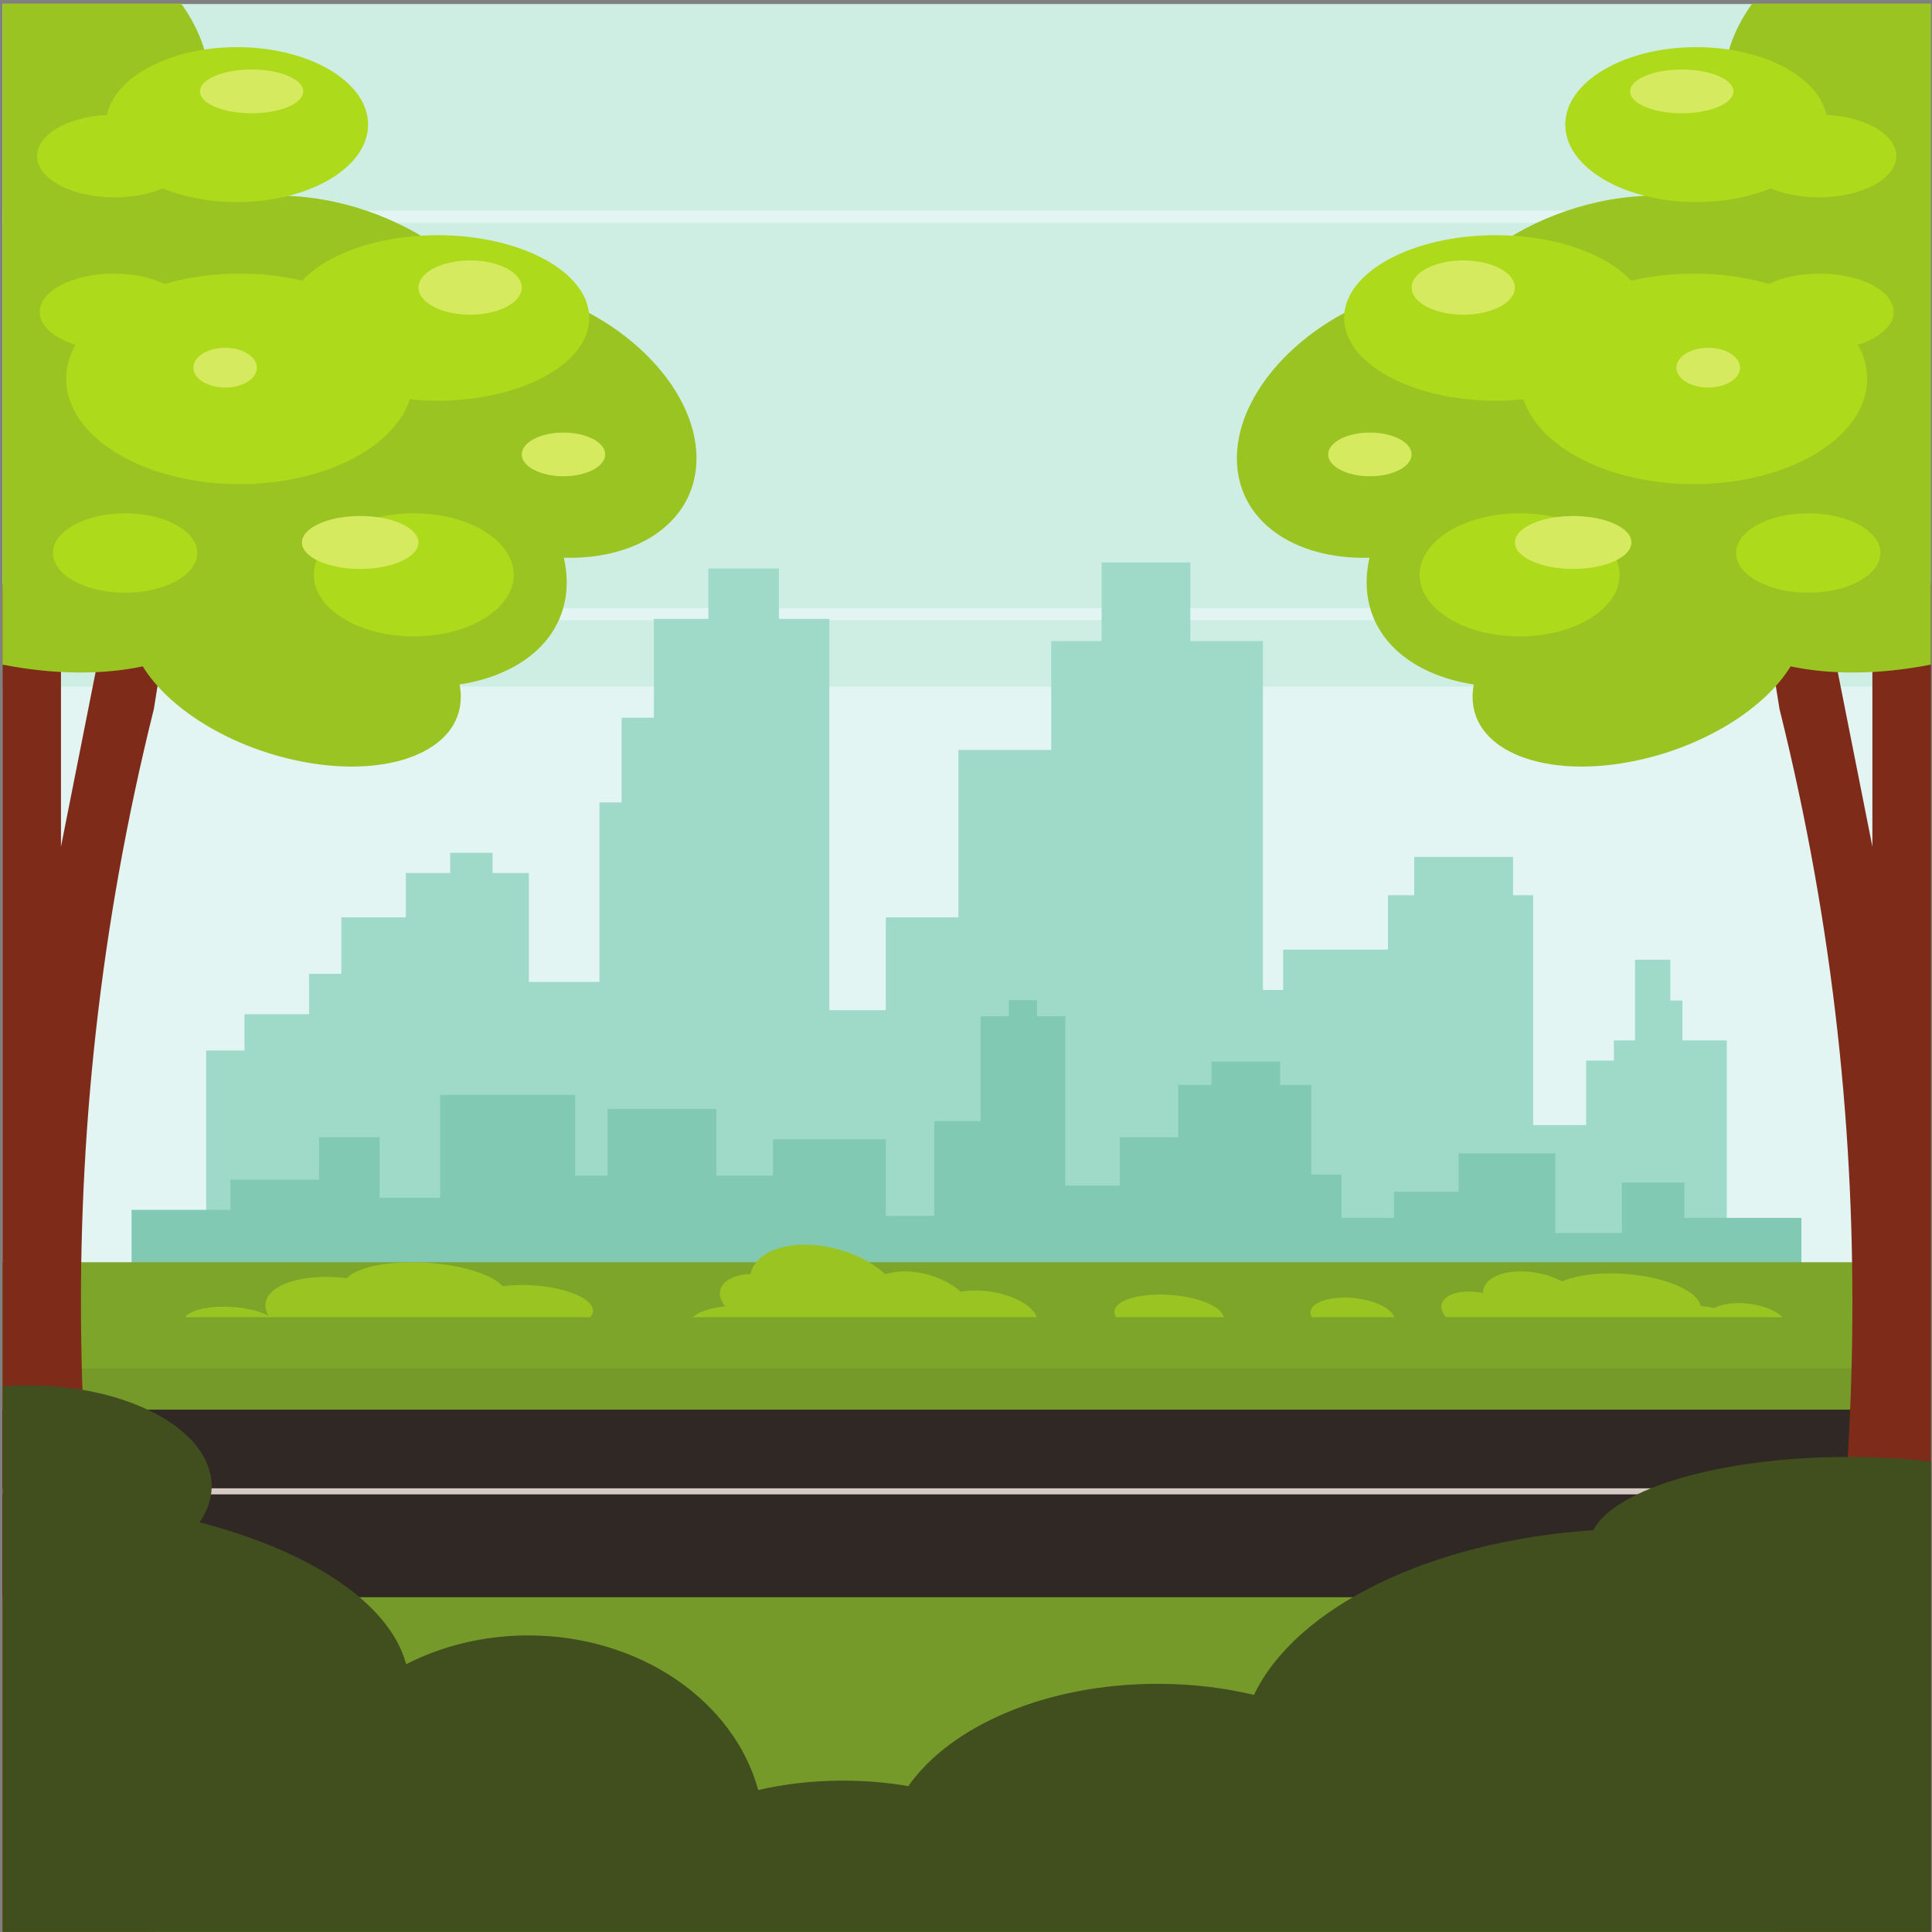<?xml version="1.0" encoding="UTF-8" standalone="no"?>
<!-- Created with Inkscape (http://www.inkscape.org/) -->

<svg
   version="1.1"
   id="svg1"
   width="880"
   height="880"
   viewBox="0 0 880 880"
   sodipodi:docname="suburban-park.svg"
   inkscape:version="1.3.2 (091e20e, 2023-11-25, custom)"
   xmlns:inkscape="http://www.inkscape.org/namespaces/inkscape"
   xmlns:sodipodi="http://sodipodi.sourceforge.net/DTD/sodipodi-0.dtd"
   xmlns="http://www.w3.org/2000/svg"
   xmlns:svg="http://www.w3.org/2000/svg">
  <rect x="0" y="0" width="880" height="880" fill="#808080" stroke="none"/>
  <defs
     id="defs1">
    <clipPath
       clipPathUnits="userSpaceOnUse"
       id="clipPath11">
      <path
         d="M 0,660 H 660 V 0 H 0 Z"
         transform="translate(-37.02,-452.407)"
         id="path11" />
    </clipPath>
    <clipPath
       clipPathUnits="userSpaceOnUse"
       id="clipPath13">
      <path
         d="M 0,660 H 660 V 0 H 0 Z"
         transform="translate(-61.886,-658.791)"
         id="path13" />
    </clipPath>
    <clipPath
       clipPathUnits="userSpaceOnUse"
       id="clipPath15">
      <path
         d="M 0,660 H 660 V 0 H 0 Z"
         transform="translate(-55.544,-595.642)"
         id="path15" />
    </clipPath>
    <clipPath
       clipPathUnits="userSpaceOnUse"
       id="clipPath17">
      <path
         d="M 0,660 H 660 V 0 H 0 Z"
         transform="translate(-123.05,-483.731)"
         id="path17" />
    </clipPath>
    <clipPath
       clipPathUnits="userSpaceOnUse"
       id="clipPath19">
      <path
         d="M 0,660 H 660 V 0 H 0 Z"
         transform="translate(-623.446,-452.407)"
         id="path19" />
    </clipPath>
    <clipPath
       clipPathUnits="userSpaceOnUse"
       id="clipPath21">
      <path
         d="M 0,660 H 660 V 0 H 0 Z"
         transform="translate(-598.58,-658.791)"
         id="path21" />
    </clipPath>
    <clipPath
       clipPathUnits="userSpaceOnUse"
       id="clipPath23">
      <path
         d="M 0,660 H 660 V 0 H 0 Z"
         transform="translate(-604.922,-595.642)"
         id="path23" />
    </clipPath>
    <clipPath
       clipPathUnits="userSpaceOnUse"
       id="clipPath25">
      <path
         d="M 0,660 H 660 V 0 H 0 Z"
         transform="translate(-537.417,-483.731)"
         id="path25" />
    </clipPath>
    <clipPath
       clipPathUnits="userSpaceOnUse"
       id="clipPath27">
      <path
         d="M 0,660 H 660 V 0 H 0 Z"
         transform="translate(-659.629,-160.703)"
         id="path27" />
    </clipPath>
    <clipPath
       clipPathUnits="userSpaceOnUse"
       id="clipPath29">
      <path
         d="M 0,660 H 660 V 0 H 0 Z"
         transform="translate(-459.262,-216.73)"
         id="path29" />
    </clipPath>
  </defs>
  <sodipodi:namedview
     id="namedview1"
     pagecolor="#ffffff"
     bordercolor="#000000"
     borderopacity="0.25"
     inkscape:showpageshadow="2"
     inkscape:pageopacity="0.0"
     inkscape:pagecheckerboard="0"
     inkscape:deskcolor="#d1d1d1"
     inkscape:zoom="0.67272727"
     inkscape:cx="439.25676"
     inkscape:cy="440"
     inkscape:window-width="1440"
     inkscape:window-height="830"
     inkscape:window-x="-6"
     inkscape:window-y="-6"
     inkscape:window-maximized="1"
     inkscape:current-layer="g1">
    <inkscape:page
       x="0"
       y="0"
       inkscape:label="1"
       id="page1"
       width="880"
       height="880"
       margin="0 0.495 1.612 1.116"
       bleed="0" />
  </sodipodi:namedview>
  <g
     id="g1"
     inkscape:groupmode="layer"
     inkscape:label="1">
    <g
       id="group-MC0">
      <path
         id="path2"
         d="M 0.837,0 H 659.629 V 658.791 H 0.837 Z"
         style="fill:#ceeee4;fill-opacity:1;fill-rule:nonzero;stroke:none"
         transform="matrix(1.333,0,0,-1.333,0,880)" />
      <path
         id="path3"
         d="m 0.837,584.026 h 658.792 v 4.135 H 0.837 Z m 0,-135.755 h 658.792 v 4.135 H 0.837 Z m 0,-219.485 H 659.629 V 425.53 H 0.837 Z"
         style="fill:#e3f5f2;fill-opacity:1;fill-rule:nonzero;stroke:none"
         transform="matrix(1.333,0,0,-1.333,0,880)" />
      <path
         id="path4"
         d="M 0,0 H 13.094 V 12.404 H 35.146 V 26.186 H 46.172 V 45.48 h 22.051 v 15.162 h 15.16 v 6.891 H 97.856 V 60.642 H 110.26 V 23.428 h 24.119 v 61.333 h 7.578 v 28.941 h 11.027 v 33.767 h 18.605 v 17.227 h 24.119 v -17.227 h 17.228 V 13.782 h 19.296 V 45.48 h 24.808 v 57.195 h 31.698 v 37.214 h 17.228 v 26.875 h 30.321 v -26.875 h 24.808 V 20.673 h 6.891 v 13.782 h 35.832 V 53.06 h 8.96 v 13.094 h 33.767 V 53.06 h 6.891 v -78.557 h 18.091 v 22.051 h 9.474 v 6.891 h 7.236 V 31.01 h 12.062 V 17.057 h 4.134 V 3.445 h 15.158 V -124.04 h -38.59 v 0.688 H 453.436 V -133 h -49.618 v 14.471 h -35.832 v 19.297 h -6.891 v -64.089 h -72.357 v 25.499 H 257.04 v 33.766 h -24.808 v 7.58 h -19.296 v -10.336 h -38.59 v -2.757 h -18.607 v -26.876 H 97.856 v 13.782 H 80.628 v -9.649 H 35.146 v 19.297 H 0 Z"
         style="fill:#9edac7;fill-opacity:1;fill-rule:evenodd;stroke:none"
         transform="matrix(1.333,0,0,-1.333,93.915,478.475)" />
      <path
         id="path5"
         d="m 0,0 h 33.767 v 10.336 h 30.32 V 24.808 H 84.761 V 4.134 h 20.673 V 39.28 h 46.172 V 11.716 h 11.025 v 22.739 h 37.21 V 11.716 h 19.299 v 12.402 h 38.587 V -2.068 h 16.539 v 32.389 h 15.85 v 35.833 h 9.649 v 5.514 h 9.645 v -5.514 h 9.651 V 8.269 h 18.605 v 16.539 h 19.982 v 17.918 h 11.373 v 7.923 h 23.428 v -7.923 h 10.682 V 12.061 h 10.337 V -2.757 h 17.917 v 8.959 h 22.051 v 13.094 h 33.078 V -7.923 h 22.741 V 9.305 h 21.362 v -12.06 h 39.969 v -36.179 h -39.969 v -17.573 h -12.405 v -27.907 h -40.658 v 19.637 h -24.118 v 15.162 h -22.051 v 9.645 h -28.254 v -24.119 h -45.483 v 26.188 h -19.982 v 2.066 h -18.605 v -24.808 h -4.826 v -14.471 h -39.969 v 29.633 h -16.539 v -4.134 h -31.696 v -2.757 h -26.19 -19.294 -17.916 v 4.134 h -31.01 v 3.446 h -26.187 v 1.377 H 73.735 v 2.068 H 33.767 v 8.269 l -33.767,0 z"
         style="fill:#82c9b3;fill-opacity:1;fill-rule:evenodd;stroke:none"
         transform="matrix(1.333,0,0,-1.333,59.922,551.063)" />
      <path
         id="path6"
         d="M 0.837,0 H 659.629 V 228.786 H 0.837 Z"
         style="fill:#769a2a;fill-opacity:1;fill-rule:nonzero;stroke:none"
         transform="matrix(1.333,0,0,-1.333,0,880)" />
      <path
         id="path7"
         d="m 0.837,192.608 h 658.792 v 36.178 H 0.837 Z"
         style="fill:#7da529;fill-opacity:1;fill-rule:nonzero;stroke:none"
         transform="matrix(1.333,0,0,-1.333,0,880)" />
      <path
         id="path8"
         d="m 0.837,114.393 h 658.792 v 64.09 H 0.837 Z"
         style="fill:#2f2825;fill-opacity:1;fill-rule:nonzero;stroke:none"
         transform="matrix(1.333,0,0,-1.333,0,880)" />
      <path
         id="path9"
         d="m 0.837,149.541 h 658.792 v 2.066 H 0.837 Z"
         style="fill:#d7c9c4;fill-opacity:1;fill-rule:nonzero;stroke:none"
         transform="matrix(1.333,0,0,-1.333,0,880)" />
      <path
         id="path10"
         d="M 0,0 -16.193,7.232 V -81.662 Z M 15.55,-452.407 H -36.183 V 7.764 l 5.171,7.392 C -13.492,11.034 4.03,6.912 21.551,2.791 19.55,-9.67 17.55,-22.133 15.55,-34.595 c -37.381,-150.173 -28.791,-286.939 0,-417.812"
         style="fill:#7e2b1a;fill-opacity:1;fill-rule:evenodd;stroke:none"
         transform="matrix(1.333,0,0,-1.333,49.359,276.791)"
         clip-path="url(#clipPath11)" />
      <path
         id="path12"
         d="m 0,0 c 6.066,-8.471 9.582,-17.722 9.582,-26.825 0,-4.576 -0.892,-8.801 -2.546,-12.614 12.381,-7.233 22.69,-16.376 29.691,-26.299 5.012,-0.186 10.287,-0.85 15.733,-2.036 20.197,-4.397 38.046,-14.924 48.82,-27.424 4.684,-0.14 9.586,-0.737 14.633,-1.836 33.235,-7.237 60.178,-33.361 60.178,-58.35 0,-21.132 -19.269,-34.683 -45.315,-33.989 0.637,-2.796 0.974,-5.6 0.974,-8.389 0,-18.628 -14.854,-31.564 -36.622,-34.918 0.277,-1.426 0.426,-2.846 0.426,-4.256 0,-18.743 -25.324,-28.422 -56.561,-21.621 -23.425,5.099 -43.527,18.021 -52.114,32.07 -13.662,-2.899 -30.131,-2.895 -47.928,0.602 l 0,225.885 z"
         style="fill:#9ac421;fill-opacity:1;fill-rule:evenodd;stroke:none"
         transform="matrix(1.333,0,0,-1.333,82.514,1.612)"
         clip-path="url(#clipPath13)" />
      <path
         id="path14"
         d="m 0,0 c -4.516,-1.919 -10.231,-3.065 -16.449,-3.065 -14.607,0 -26.448,6.324 -26.448,14.125 0,7.339 10.477,13.372 23.88,14.061 2.768,13.049 21.609,23.145 44.443,23.145 24.74,0 44.793,-11.852 44.793,-26.471 C 70.219,7.175 50.166,-4.677 25.426,-4.677 15.983,-4.677 7.224,-2.949 0,0 m 85.831,-111.007 c 18.868,0 34.162,-9.42 34.162,-21.04 0,-11.62 -15.294,-21.039 -34.162,-21.039 -18.867,0 -34.161,9.419 -34.161,21.039 0,11.62 15.294,21.04 34.161,21.04 m -98.639,0 c 13.62,0 24.66,-6.077 24.66,-13.575 0,-7.497 -11.04,-13.573 -24.66,-13.573 -13.619,0 -24.659,6.076 -24.659,13.573 0,7.498 11.04,13.575 24.659,13.575 m 39.14,81.896 c 7.541,0 14.75,-0.857 21.383,-2.414 8.538,9.216 26.046,15.536 46.261,15.536 28.613,0 51.807,-12.661 51.807,-28.28 0,-15.618 -23.194,-28.278 -51.807,-28.278 -3.243,0 -6.416,0.163 -9.495,0.475 -5.361,-16.52 -29.355,-28.98 -58.149,-28.98 -32.736,0 -59.274,16.104 -59.274,35.971 0,4.067 1.114,7.977 3.165,11.624 -7.322,2.3 -12.214,6.466 -12.214,11.226 0,7.246 11.344,13.12 25.338,13.12 6.695,0 12.779,-1.344 17.309,-3.54 7.768,2.269 16.478,3.54 25.676,3.54"
         style="fill:#adda1a;fill-opacity:1;fill-rule:evenodd;stroke:none"
         transform="matrix(1.333,0,0,-1.333,74.059,85.811)"
         clip-path="url(#clipPath15)" />
      <path
         id="path16"
         d="m 0,0 c 10.995,0 19.908,-4.051 19.908,-9.049 0,-4.997 -8.913,-9.048 -19.908,-9.048 -10.995,0 -19.908,4.051 -19.908,9.048 C -19.908,-4.051 -10.995,0 0,0 m 69.455,28.506 c 7.869,0 14.253,-3.344 14.253,-7.467 0,-4.123 -6.384,-7.465 -14.253,-7.465 -7.874,0 -14.253,3.342 -14.253,7.465 0,4.123 6.379,7.467 14.253,7.467 M -46.153,57.464 c 5.999,0 10.861,-3.039 10.861,-6.788 0,-3.747 -4.862,-6.785 -10.861,-6.785 -5.996,0 -10.858,3.038 -10.858,6.785 0,3.749 4.862,6.788 10.858,6.788 m 83.708,29.862 c 9.746,0 17.647,-4.153 17.647,-9.276 0,-5.122 -7.901,-9.276 -17.647,-9.276 -9.746,0 -17.645,4.154 -17.645,9.276 0,5.123 7.899,9.276 17.645,9.276 m -74.657,65.238 c 9.745,0 17.645,-3.348 17.645,-7.479 0,-4.132 -7.9,-7.482 -17.645,-7.482 -9.747,0 -17.646,3.35 -17.646,7.482 0,4.131 7.899,7.479 17.646,7.479"
         style="fill:#d6ea60;fill-opacity:1;fill-rule:evenodd;stroke:none"
         transform="matrix(1.333,0,0,-1.333,164.066,235.026)"
         clip-path="url(#clipPath17)" />
      <path
         id="path18"
         d="M 0,0 16.193,7.232 V -81.662 Z M -15.55,-452.407 H 36.183 V 7.764 l -5.171,7.392 C 13.49,11.034 -4.029,6.912 -21.551,2.791 c 2.001,-12.461 4,-24.924 6.001,-37.386 37.381,-150.173 28.791,-286.939 0,-417.812"
         style="fill:#7e2b1a;fill-opacity:1;fill-rule:evenodd;stroke:none"
         transform="matrix(1.333,0,0,-1.333,831.262,276.791)"
         clip-path="url(#clipPath19)" />
      <path
         id="path20"
         d="m 0,0 c -6.065,-8.471 -9.58,-17.722 -9.58,-26.825 0,-4.576 0.89,-8.801 2.543,-12.614 -12.38,-7.233 -22.688,-16.376 -29.691,-26.299 -5.011,-0.186 -10.285,-0.85 -15.731,-2.036 -20.198,-4.397 -38.047,-14.924 -48.821,-27.424 -4.684,-0.14 -9.585,-0.737 -14.633,-1.836 -33.235,-7.237 -60.178,-33.361 -60.178,-58.35 0,-21.132 19.267,-34.683 45.315,-33.989 -0.64,-2.796 -0.974,-5.6 -0.974,-8.389 0,-18.628 14.853,-31.564 36.623,-34.918 -0.278,-1.426 -0.424,-2.846 -0.424,-4.256 0,-18.743 25.321,-28.422 56.558,-21.621 23.426,5.099 43.526,18.021 52.114,32.07 13.663,-2.899 30.13,-2.895 47.928,0.602 L 61.049,0 Z"
         style="fill:#9ac421;fill-opacity:1;fill-rule:evenodd;stroke:none"
         transform="matrix(1.333,0,0,-1.333,798.107,1.612)"
         clip-path="url(#clipPath21)" />
      <path
         id="path22"
         d="m 0,0 c 4.516,-1.919 10.231,-3.065 16.449,-3.065 14.608,0 26.447,6.324 26.447,14.125 0,7.339 -10.477,13.372 -23.878,14.061 -2.768,13.049 -21.612,23.145 -44.445,23.145 -24.738,0 -44.792,-11.852 -44.792,-26.471 0,-14.62 20.054,-26.472 44.792,-26.472 9.444,0 18.203,1.728 25.427,4.677 m -85.832,-111.007 c -18.867,0 -34.161,-9.42 -34.161,-21.04 0,-11.62 15.294,-21.039 34.161,-21.039 18.868,0 34.162,9.419 34.162,21.039 0,11.62 -15.294,21.04 -34.162,21.04 m 98.639,0 c -13.619,0 -24.661,-6.077 -24.661,-13.575 0,-7.497 11.042,-13.573 24.661,-13.573 13.62,0 24.661,6.076 24.661,13.573 0,7.498 -11.041,13.575 -24.661,13.575 m -39.138,81.896 c -7.541,0 -14.751,-0.857 -21.384,-2.414 -8.538,9.216 -26.046,15.536 -46.262,15.536 -28.612,0 -51.806,-12.661 -51.806,-28.28 0,-15.618 23.194,-28.278 51.806,-28.278 3.244,0 6.416,0.163 9.495,0.475 5.362,-16.52 29.357,-28.98 58.151,-28.98 32.735,0 59.272,16.104 59.272,35.971 0,4.067 -1.113,7.977 -3.163,11.624 7.323,2.3 12.212,6.466 12.212,11.226 0,7.246 -11.344,13.12 -25.337,13.12 -6.693,0 -12.779,-1.344 -17.308,-3.54 -7.771,2.269 -16.479,3.54 -25.676,3.54"
         style="fill:#adda1a;fill-opacity:1;fill-rule:evenodd;stroke:none"
         transform="matrix(1.333,0,0,-1.333,806.563,85.811)"
         clip-path="url(#clipPath23)" />
      <path
         id="path24"
         d="m 0,0 c -10.996,0 -19.908,-4.051 -19.908,-9.049 0,-4.997 8.912,-9.048 19.908,-9.048 10.994,0 19.906,4.051 19.906,9.048 C 19.906,-4.051 10.994,0 0,0 m -69.456,28.506 c -7.869,0 -14.253,-3.344 -14.253,-7.467 0,-4.123 6.384,-7.465 14.253,-7.465 7.874,0 14.253,3.342 14.253,7.465 0,4.123 -6.379,7.467 -14.253,7.467 M 46.151,57.464 c -5.998,0 -10.859,-3.039 -10.859,-6.788 0,-3.747 4.861,-6.785 10.859,-6.785 5.996,0 10.86,3.038 10.86,6.785 0,3.749 -4.864,6.788 -10.86,6.788 m -83.707,29.862 c -9.746,0 -17.647,-4.153 -17.647,-9.276 0,-5.122 7.901,-9.276 17.647,-9.276 9.747,0 17.646,4.154 17.646,9.276 0,5.123 -7.899,9.276 -17.646,9.276 m 74.658,65.238 c -9.746,0 -17.647,-3.348 -17.647,-7.479 0,-4.132 7.901,-7.482 17.647,-7.482 9.745,0 17.646,3.35 17.646,7.482 0,4.131 -7.901,7.479 -17.646,7.479"
         style="fill:#d6ea60;fill-opacity:1;fill-rule:evenodd;stroke:none"
         transform="matrix(1.333,0,0,-1.333,716.556,235.026)"
         clip-path="url(#clipPath25)" />
      <path
         id="path26"
         d="m 0,0 v -113.151 -39.795 -7.757 H -15.481 -82 -658.792 V 25.725 c 2.818,0.214 5.694,0.325 8.618,0.325 34.635,0 62.71,-15.426 62.71,-34.455 0,-4.352 -1.473,-8.513 -4.151,-12.347 37.957,-9.834 65.003,-27.623 70.605,-48.493 12.175,6.247 26.458,9.845 41.737,9.845 38.273,0 70.32,-22.567 78.565,-52.834 8.929,2.073 18.695,3.219 28.938,3.219 7.775,0 15.276,-0.662 22.347,-1.884 14.419,20.588 47.118,34.96 85.151,34.96 11.607,0 22.71,-1.341 32.954,-3.785 14.32,29.858 59.94,52.528 115.939,56.29 7.49,14.228 43.648,25.02 87.128,25.02 C -18.374,1.586 -8.872,1.027 0,0"
         style="fill:#414f1e;fill-opacity:1;fill-rule:evenodd;stroke:none"
         transform="matrix(1.333,0,0,-1.333,879.505,665.729)"
         clip-path="url(#clipPath27)" />
      <path
         id="path28"
         d="m 0,0 c 7.8,0 15.373,-2.853 16.916,-6.373 0.05,-0.114 0.092,-0.229 0.128,-0.341 h -28.206 c -0.063,0.112 -0.119,0.227 -0.168,0.341 C -12.871,-2.853 -7.8,0 0,0 m -62.984,1.034 c 10.179,0 19.816,-3.161 21.525,-7.061 0.104,-0.232 0.171,-0.46 0.213,-0.687 h -36.692 c -0.157,0.227 -0.287,0.455 -0.388,0.687 -1.707,3.9 5.16,7.061 15.342,7.061 m -148.575,-4.007 c -0.567,0.678 -1.022,1.387 -1.341,2.114 -2.081,4.753 2.336,8.64 9.94,8.939 1.319,5.898 8.349,10.011 18.621,10.011 10.33,0 21.029,-4.161 27.506,-10.112 1.877,0.63 4.103,0.98 6.599,0.98 7.14,0 14.543,-2.855 19.146,-6.972 1.526,0.276 3.217,0.426 5.045,0.426 9.37,0 18.692,-3.932 20.816,-8.784 0.052,-0.116 0.095,-0.229 0.137,-0.343 h -117.588 c 1.765,1.747 5.77,3.107 11.119,3.741 m -171.434,-0.131 c 6.053,0 11.866,-1.244 15.396,-3.079 -0.205,0.337 -0.386,0.678 -0.538,1.024 -2.958,6.752 6.059,12.227 20.142,12.227 2.374,0 4.743,-0.155 7.051,-0.446 3.045,3.217 11.522,5.435 22.458,5.435 13.826,0 26.828,-3.549 30.836,-8.172 2.026,0.276 4.269,0.427 6.671,0.427 11.418,0 22.161,-3.395 23.994,-7.581 0.545,-1.24 0.244,-2.411 -0.743,-3.445 h -138.431 c 1.515,2.122 6.545,3.61 13.164,3.61 M 90.962,8.271 c 14.367,0 28.009,-4.552 30.467,-10.165 0.141,-0.323 0.24,-0.641 0.302,-0.955 1.602,-0.13 3.162,-0.392 4.611,-0.76 1.909,1.063 4.827,1.715 8.351,1.715 6.261,0 12.408,-2.054 15.014,-4.82 H 34.761 c -0.564,0.601 -1.003,1.236 -1.29,1.891 -1.667,3.806 2.38,6.891 9.043,6.891 1.632,0 3.272,-0.186 4.843,-0.523 -0.082,4.256 5.096,7.414 12.917,7.414 5.066,0 10.185,-1.325 14.153,-3.416 3.906,1.691 9.684,2.728 16.535,2.728"
         style="fill:#9ac421;fill-opacity:1;fill-rule:evenodd;stroke:none"
         transform="matrix(1.333,0,0,-1.333,612.349,591.027)"
         clip-path="url(#clipPath29)" />
    </g>
  </g>
</svg>
